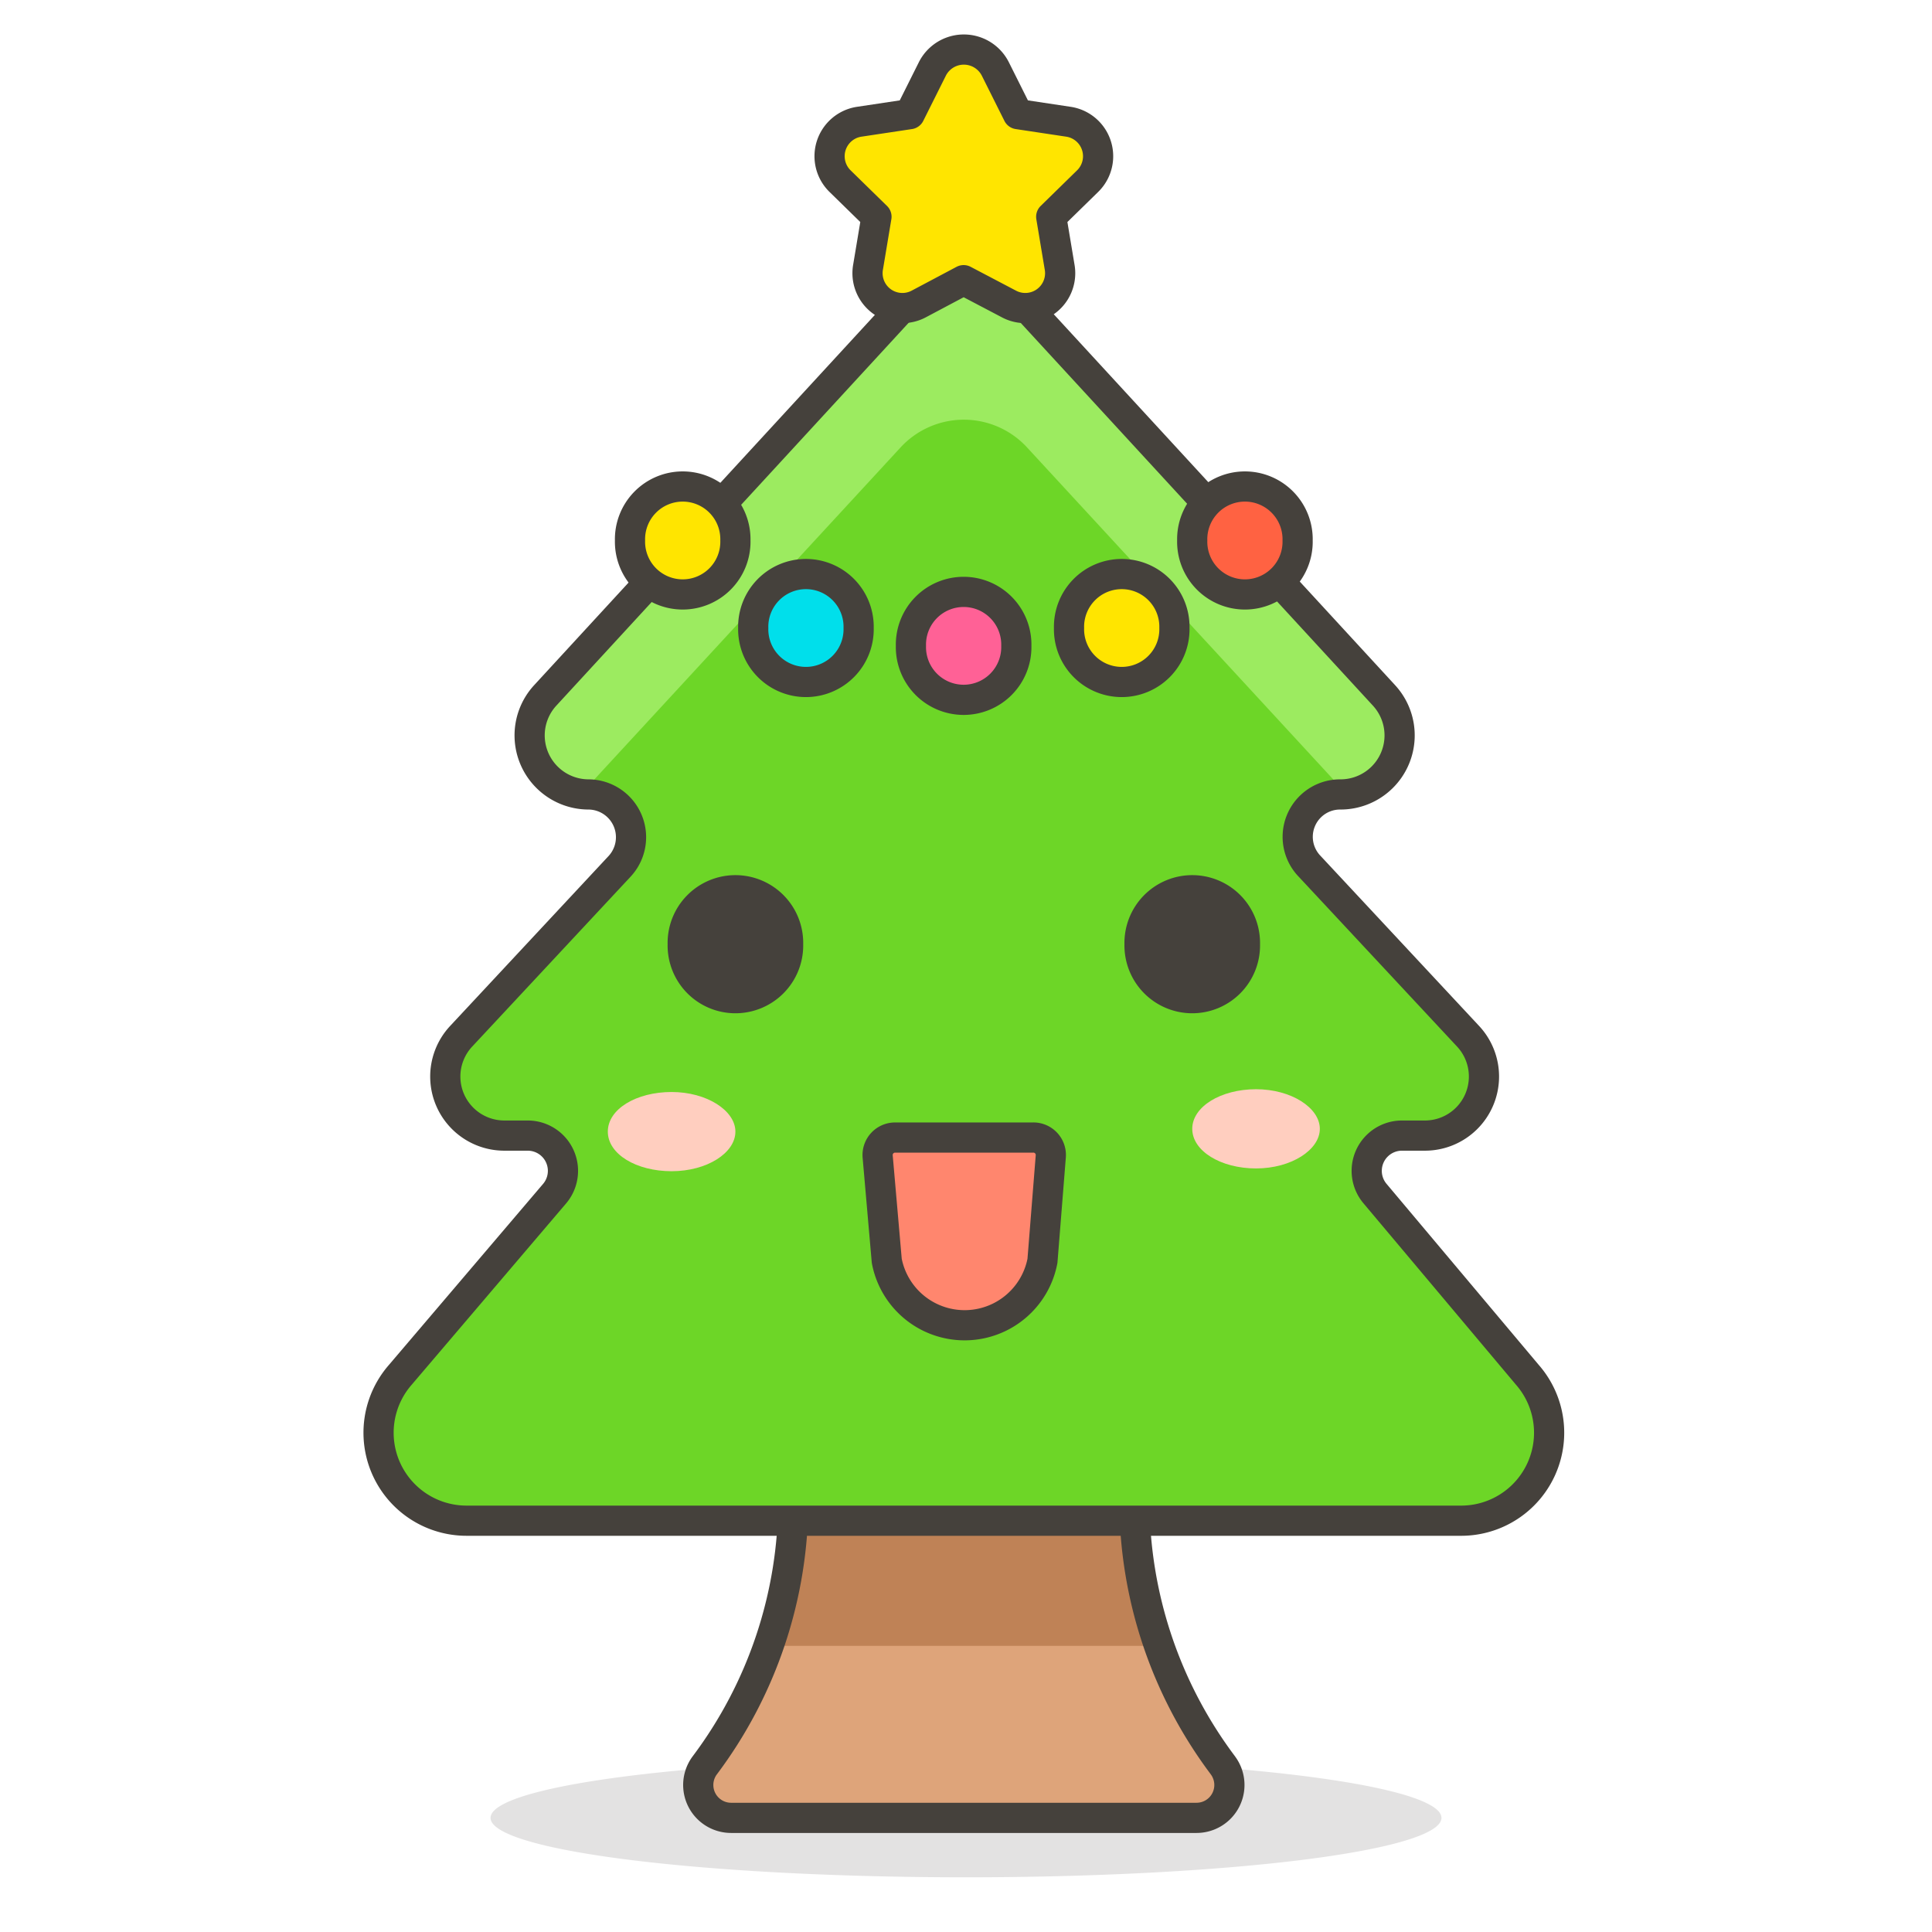 <svg viewBox="-0.5 -0.5 64 64" xmlns="http://www.w3.org/2000/svg" height="64" width="64"><path d="M15.75 59.719a15.75 1.969 0 1 0 31.5 0 15.75 1.969 0 1 0 -31.5 0Z" fill="#45413c" opacity=".15" stroke-width="1"></path><path d="M40.005 57.973a1.089 1.089 0 0 1 -0.866 1.746H23.717a1.089 1.089 0 0 1 -0.866 -1.746 14.621 14.621 0 0 0 2.927 -8.781v-5.014h11.301v5.014a14.621 14.621 0 0 0 2.927 8.781Z" fill="#dea47a" stroke-width="1"></path><path d="M37.905 54.022a14.319 14.319 0 0 1 -0.827 -4.83v-5.014h-11.301v5.014a14.648 14.648 0 0 1 -0.84 4.83Z" fill="#bf8256" stroke-width="1"></path><path d="M40.005 57.973a1.089 1.089 0 0 1 -0.866 1.746H23.717a1.089 1.089 0 0 1 -0.866 -1.746 14.621 14.621 0 0 0 2.927 -8.781v-5.014h11.301v5.014a14.621 14.621 0 0 0 2.927 8.781Z" fill="none" stroke="#45413c" stroke-linecap="round" stroke-linejoin="round" stroke-width="1"></path><path d="m50.098 45.045 -5.053 -6.011a1.168 1.168 0 0 1 0.893 -1.916h0.774a1.956 1.956 0 0 0 1.417 -3.294l-5.25 -5.631a1.404 1.404 0 0 1 1.024 -2.376 1.956 1.956 0 0 0 1.444 -3.281l-11.812 -12.836a2.848 2.848 0 0 0 -4.161 0l-11.812 12.836a1.956 1.956 0 0 0 1.431 3.281 1.417 1.417 0 0 1 1.037 2.376l-5.25 5.631a1.956 1.956 0 0 0 1.431 3.294h0.774a1.168 1.168 0 0 1 0.893 1.916l-5.119 6.011A2.914 2.914 0 0 0 14.976 49.875h32.891a2.914 2.914 0 0 0 2.231 -4.83Z" fill="#6dd627" stroke-width="1"></path><path d="m18.742 25.804 10.605 -11.498a2.848 2.848 0 0 1 4.161 0l10.605 11.498a1.942 1.942 0 0 0 1.234 -3.268l-11.812 -12.836a2.848 2.848 0 0 0 -4.161 0l-11.812 12.836a1.942 1.942 0 0 0 1.181 3.268Z" fill="#9ceb60" stroke-width="1"></path><path d="m50.098 45.045 -5.053 -6.011a1.168 1.168 0 0 1 0.893 -1.916h0.774a1.956 1.956 0 0 0 1.417 -3.294l-5.25 -5.631a1.404 1.404 0 0 1 1.024 -2.376 1.956 1.956 0 0 0 1.444 -3.281l-11.812 -12.836a2.848 2.848 0 0 0 -4.161 0l-11.812 12.836a1.956 1.956 0 0 0 1.431 3.281 1.417 1.417 0 0 1 1.037 2.376l-5.25 5.631a1.956 1.956 0 0 0 1.431 3.294h0.774a1.168 1.168 0 0 1 0.893 1.916l-5.119 6.011A2.914 2.914 0 0 0 14.976 49.875h32.891a2.914 2.914 0 0 0 2.231 -4.83Z" fill="none" stroke="#45413c" stroke-linecap="round" stroke-linejoin="round" stroke-width="1"></path><path d="m31.421 8.781 -1.483 0.787a1.155 1.155 0 0 1 -1.68 -1.234l0.276 -1.654 -1.194 -1.168a1.155 1.155 0 0 1 0.643 -1.982l1.654 -0.249 0.748 -1.496a1.168 1.168 0 0 1 2.087 0l0.748 1.496 1.654 0.249a1.155 1.155 0 0 1 0.643 1.982l-1.194 1.168 0.276 1.654a1.155 1.155 0 0 1 -1.68 1.234Z" fill="#ffe500" stroke="#45413c" stroke-linecap="round" stroke-linejoin="round" stroke-width="1"></path><path d="M33.705 37.183h-4.554a0.578 0.578 0 0 0 -0.578 0.617l0.302 3.465a2.625 2.625 0 0 0 5.158 0l0.276 -3.465a0.578 0.578 0 0 0 -0.604 -0.617Z" fill="#ff866e" stroke="#45413c" stroke-linecap="round" stroke-linejoin="round" stroke-width="1"></path><path d="M37.249 30.778a1.746 1.746 0 1 0 3.491 0 1.746 1.746 0 1 0 -3.491 0Z" fill="#45413c" stroke="#45413c" stroke-linecap="round" stroke-linejoin="round" stroke-width="1"></path><path d="M22.116 30.778a1.746 1.746 0 1 0 3.491 0 1.746 1.746 0 1 0 -3.491 0Z" fill="#45413c" stroke="#45413c" stroke-linecap="round" stroke-linejoin="round" stroke-width="1"></path><path d="M43.221 36.894c0 0.696 -0.945 1.312 -2.113 1.312s-2.113 -0.578 -2.113 -1.312 0.945 -1.312 2.113 -1.312 2.113 0.617 2.113 1.312Z" fill="#ffcebf" stroke-width="1"></path><path d="M23.861 36.986c0 0.709 -0.945 1.312 -2.113 1.312s-2.113 -0.564 -2.113 -1.312 0.945 -1.312 2.113 -1.312 2.113 0.617 2.113 1.312Z" fill="#ffcebf" stroke-width="1"></path><path d="M34.913 20.304a1.746 1.746 0 1 0 3.491 0 1.746 1.746 0 1 0 -3.491 0Z" fill="#ffe500" stroke="#45413c" stroke-linecap="round" stroke-linejoin="round" stroke-width="1"></path><path d="M38.994 17.404a1.746 1.746 0 1 0 3.491 0 1.746 1.746 0 1 0 -3.491 0Z" fill="#ff6242" stroke="#45413c" stroke-linecap="round" stroke-linejoin="round" stroke-width="1"></path><path d="M29.676 20.895a1.746 1.746 0 1 0 3.491 0 1.746 1.746 0 1 0 -3.491 0Z" fill="#ff6196" stroke="#45413c" stroke-linecap="round" stroke-linejoin="round" stroke-width="1"></path><path d="M24.452 20.304a1.746 1.746 0 1 0 3.491 0 1.746 1.746 0 1 0 -3.491 0Z" fill="#00dfeb" stroke="#45413c" stroke-linecap="round" stroke-linejoin="round" stroke-width="1"></path><path d="M20.37 17.404a1.746 1.746 0 1 0 3.491 0 1.746 1.746 0 1 0 -3.491 0Z" fill="#ffe500" stroke="#45413c" stroke-linecap="round" stroke-linejoin="round" stroke-width="1"></path></svg>